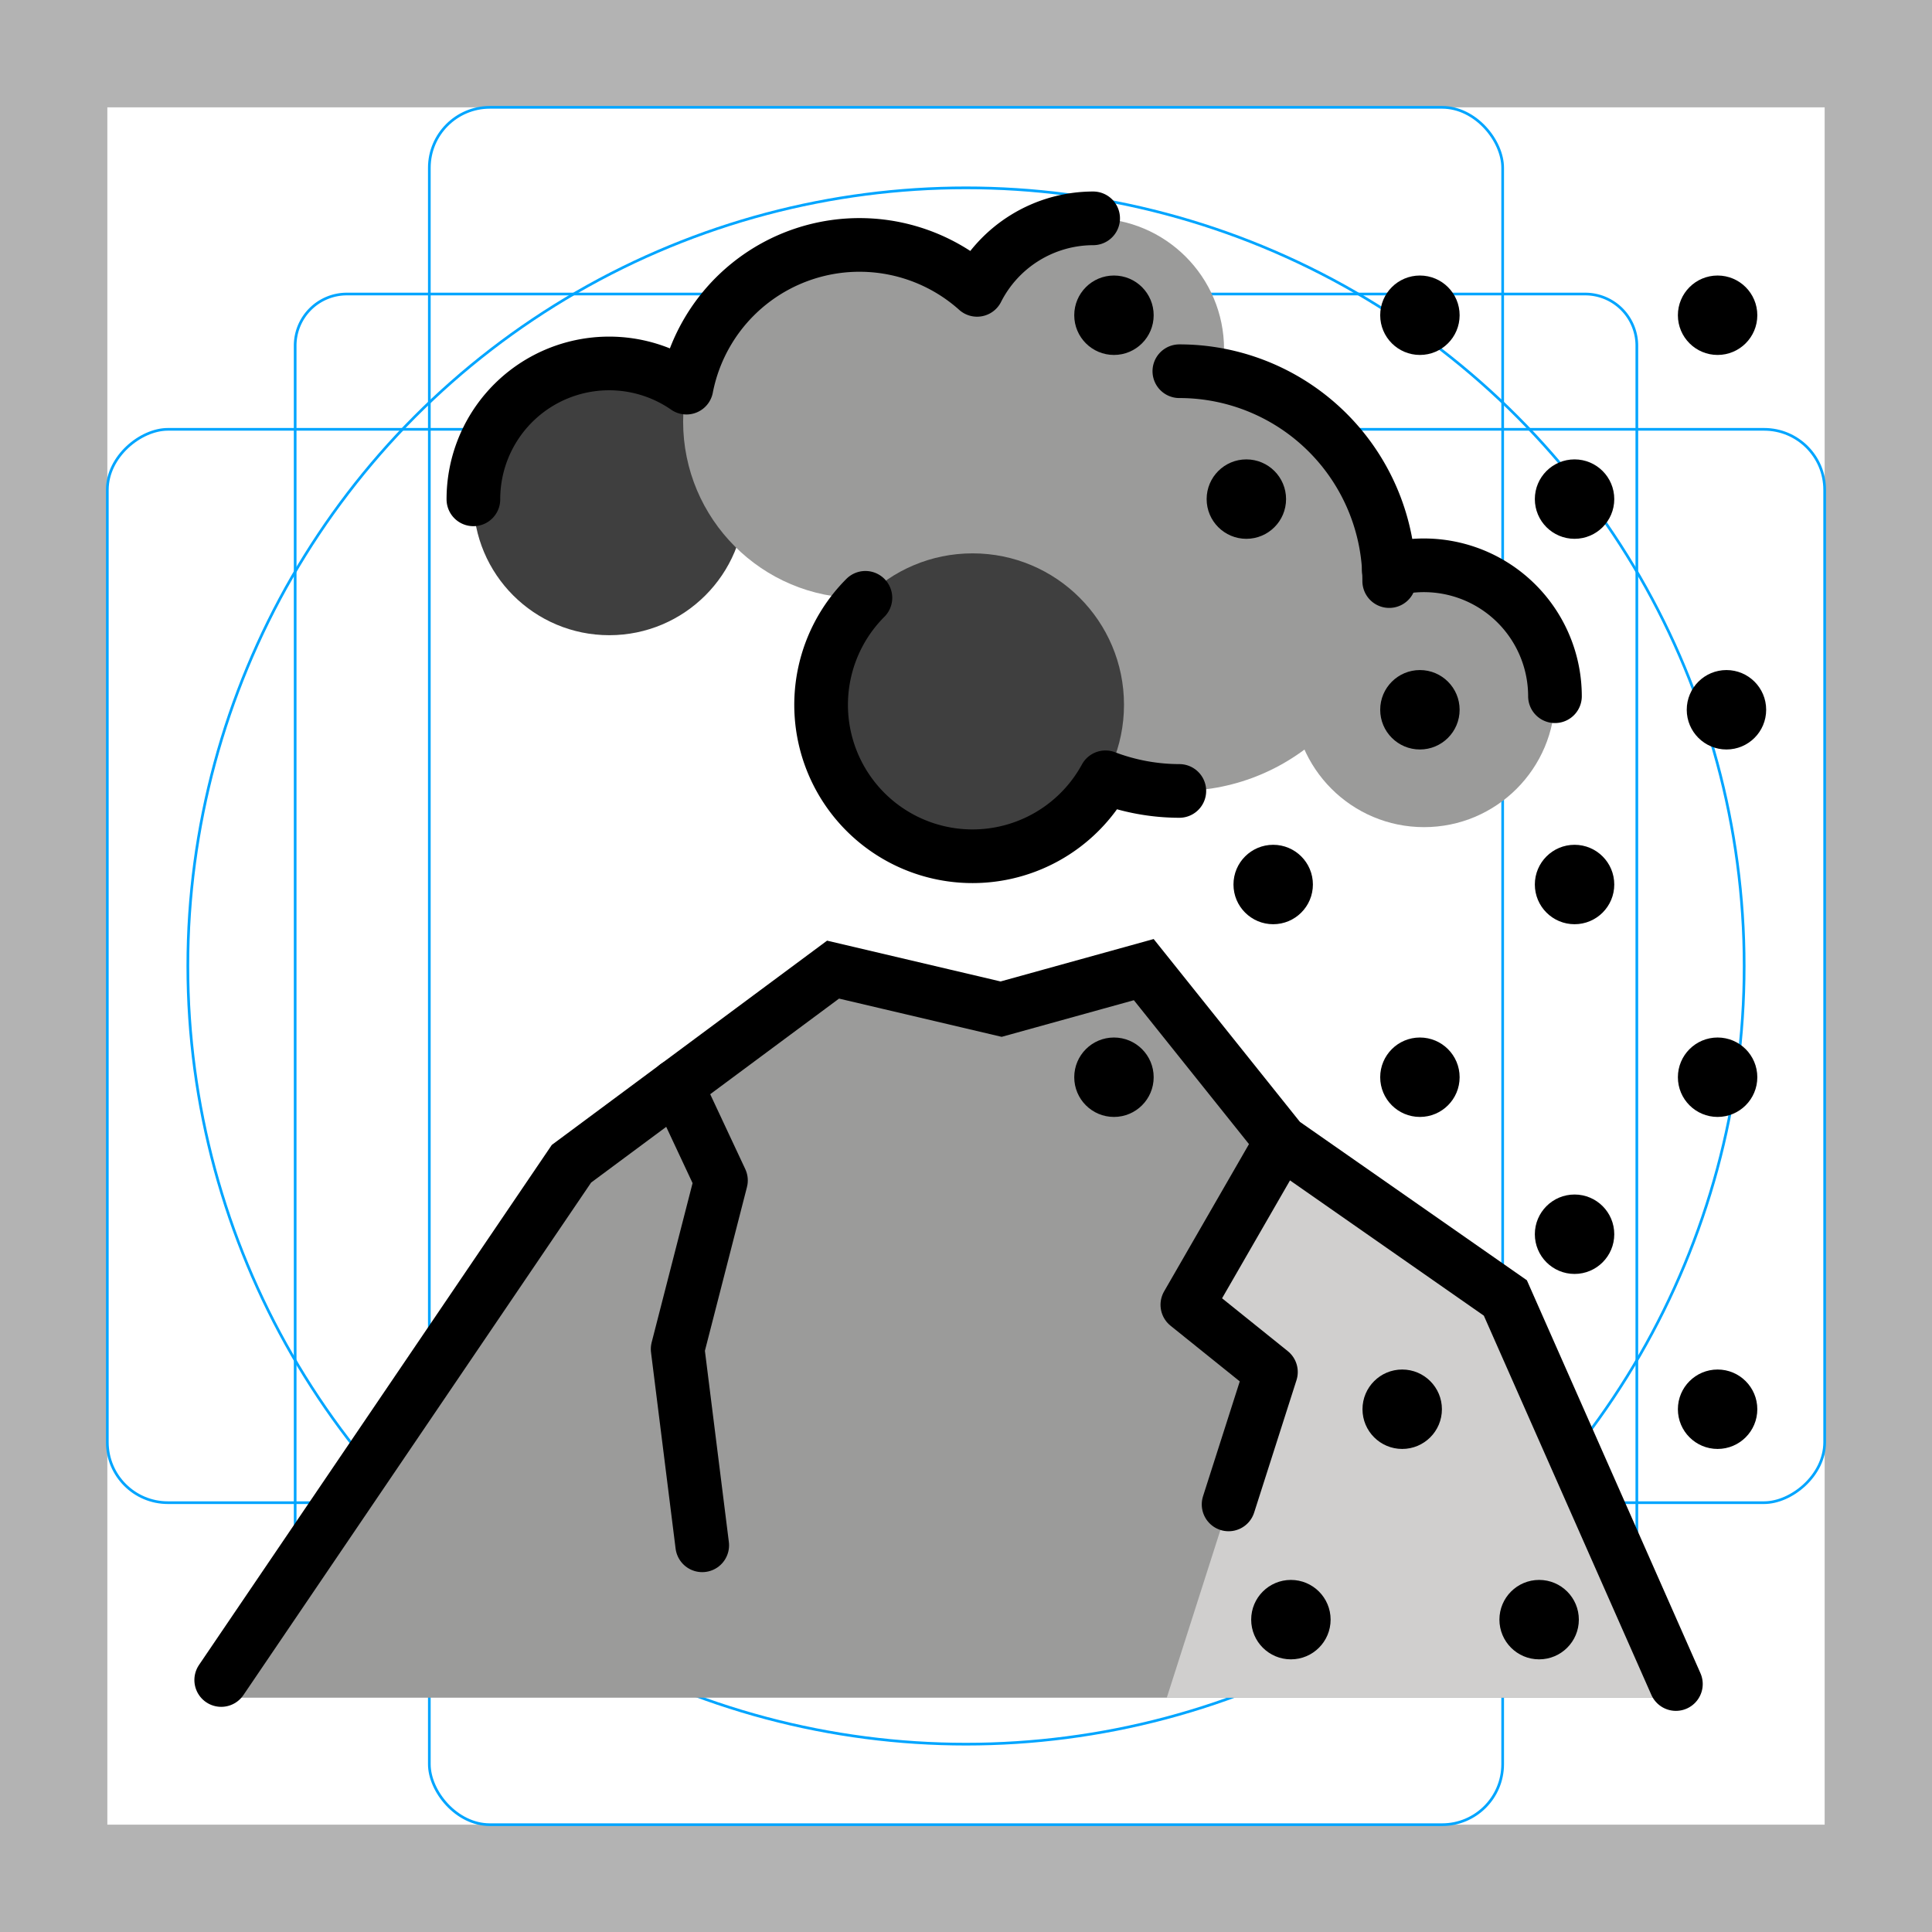 <svg id="emoji" viewBox="0 0 72 72" xmlns="http://www.w3.org/2000/svg">
  <g id="grid">
    <path fill="#b3b3b3" d="M68,4V68H4V4H68m4-4H0V72H72V0Z"/>
    <path fill="none" stroke="#00a5ff" stroke-miterlimit="10" stroke-width="0.1" d="M12.923,10.958H59.077A1.923,1.923,0,0,1,61,12.881V59.035a1.923,1.923,0,0,1-1.923,1.923H12.923A1.923,1.923,0,0,1,11,59.035V12.881A1.923,1.923,0,0,1,12.923,10.958Z"/>
    <rect x="16" y="4" rx="2.254" ry="2.254" width="40" height="64" fill="none" stroke="#00a5ff" stroke-miterlimit="10" stroke-width="0.1"/>
    <rect x="16" y="4" rx="2.254" ry="2.254" width="40" height="64" transform="translate(72) rotate(90)" fill="none" stroke="#00a5ff" stroke-miterlimit="10" stroke-width="0.1"/>
    <circle cx="36" cy="36" r="29" fill="none" stroke="#00a5ff" stroke-miterlimit="10" stroke-width="0.1"/>
  </g>
  <g id="color">
    <polygon fill="#9b9b9a" points="7.785 63.268 21.297 43.369 31.046 36.135 37.309 37.608 42.625 36.135 47.753 42.546 56.1 48.371 62.656 63.268 7.785 63.268"/>
    <circle cx="22.706" cy="18.608" r="5.064" fill="#3f3f3f"/>
    <circle cx="40.738" cy="13.016" r="4.879" fill="#9b9b9a"/>
    <circle cx="53.07" cy="25.946" r="4.879" fill="#9b9b9a"/>
    <circle cx="32.039" cy="15.709" r="6.581" fill="#9b9b9a"/>
    <circle cx="43.951" cy="21.655" r="7.821" fill="#9b9b9a"/>
    <circle cx="36.245" cy="26.265" r="5.643" fill="#3f3f3f"/>
    <polygon fill="#d0cfce" points="62.656 63.268 43.483 63.268 47.364 51.131 44.249 48.626 47.753 42.546 56.1 48.371 62.656 63.268"/>
  </g>
  <g id="line">
    <polyline fill="none" stroke="#000" stroke-linecap="round" stroke-miterlimit="10" stroke-width="2" points="8.244 62.609 21.297 43.369 31.046 36.135 37.309 37.608 42.625 36.135 47.753 42.546 56.1 48.371 62.456 62.759"/>
    <polyline fill="none" stroke="#000" stroke-linecap="round" stroke-linejoin="round" stroke-width="2" points="25.214 40.46 26.868 43.992 25.254 50.276 26.17 57.589"/>
    <polyline fill="none" stroke="#000" stroke-linecap="round" stroke-linejoin="round" stroke-width="2" points="47.753 42.546 44.249 48.626 47.364 51.131 45.786 56.065"/>
    <path fill="none" stroke="#000" stroke-linecap="round" stroke-linejoin="round" stroke-width="2" d="M32.251,22.279a5.643,5.643,0,1,0,8.947,6.689,7.787,7.787,0,0,0,2.752.508"/>
    <path fill="none" stroke="#000" stroke-linecap="round" stroke-linejoin="round" stroke-width="2" d="M40.738,8.137a4.861,4.861,0,0,0-4.325,2.665,6.57,6.57,0,0,0-10.831,3.644,5.058,5.058,0,0,0-7.94,4.163"/>
    <path fill="none" stroke="#000" stroke-linecap="round" stroke-linejoin="round" stroke-width="2" d="M43.951,13.834a7.821,7.821,0,0,1,7.821,7.821"/>
    <path fill="none" stroke="#000" stroke-linecap="round" stroke-linejoin="round" stroke-width="2" d="M51.758,21.246a4.883,4.883,0,0,1,6.191,4.7"/>
    <circle fill="#000" cx="64.01" cy="11.748" r="1.48"/>
    <circle fill="#000" cx="58.679" cy="18.6" r="1.48"/>
    <circle fill="#000" cx="46.448" cy="18.6" r="1.48"/>
    <circle fill="#000" cx="64.34" cy="26.451" r="1.48"/>
    <circle fill="#000" cx="58.679" cy="32.963" r="1.48"/>
    <circle fill="#000" cx="64.01" cy="40.145" r="1.48"/>
    <circle fill="#000" cx="58.679" cy="45.996" r="1.48"/>
    <circle fill="#000" cx="64.01" cy="52.518" r="1.48"/>
    <circle fill="#000" cx="57.359" cy="60.359" r="1.48"/>
    <circle fill="#000" cx="52.916" cy="11.748" r="1.48"/>
    <circle fill="#000" cx="41.514" cy="11.748" r="1.48"/>
    <circle fill="#000" cx="52.916" cy="26.451" r="1.48"/>
    <circle fill="#000" cx="47.448" cy="32.963" r="1.48"/>
    <circle fill="#000" cx="52.916" cy="40.145" r="1.48"/>
    <circle fill="#000" cx="52.256" cy="52.518" r="1.48"/>
    <circle fill="#000" cx="48.108" cy="60.359" r="1.48"/>
    <circle fill="#000" cx="41.514" cy="40.145" r="1.48"/>
  </g>
</svg>
